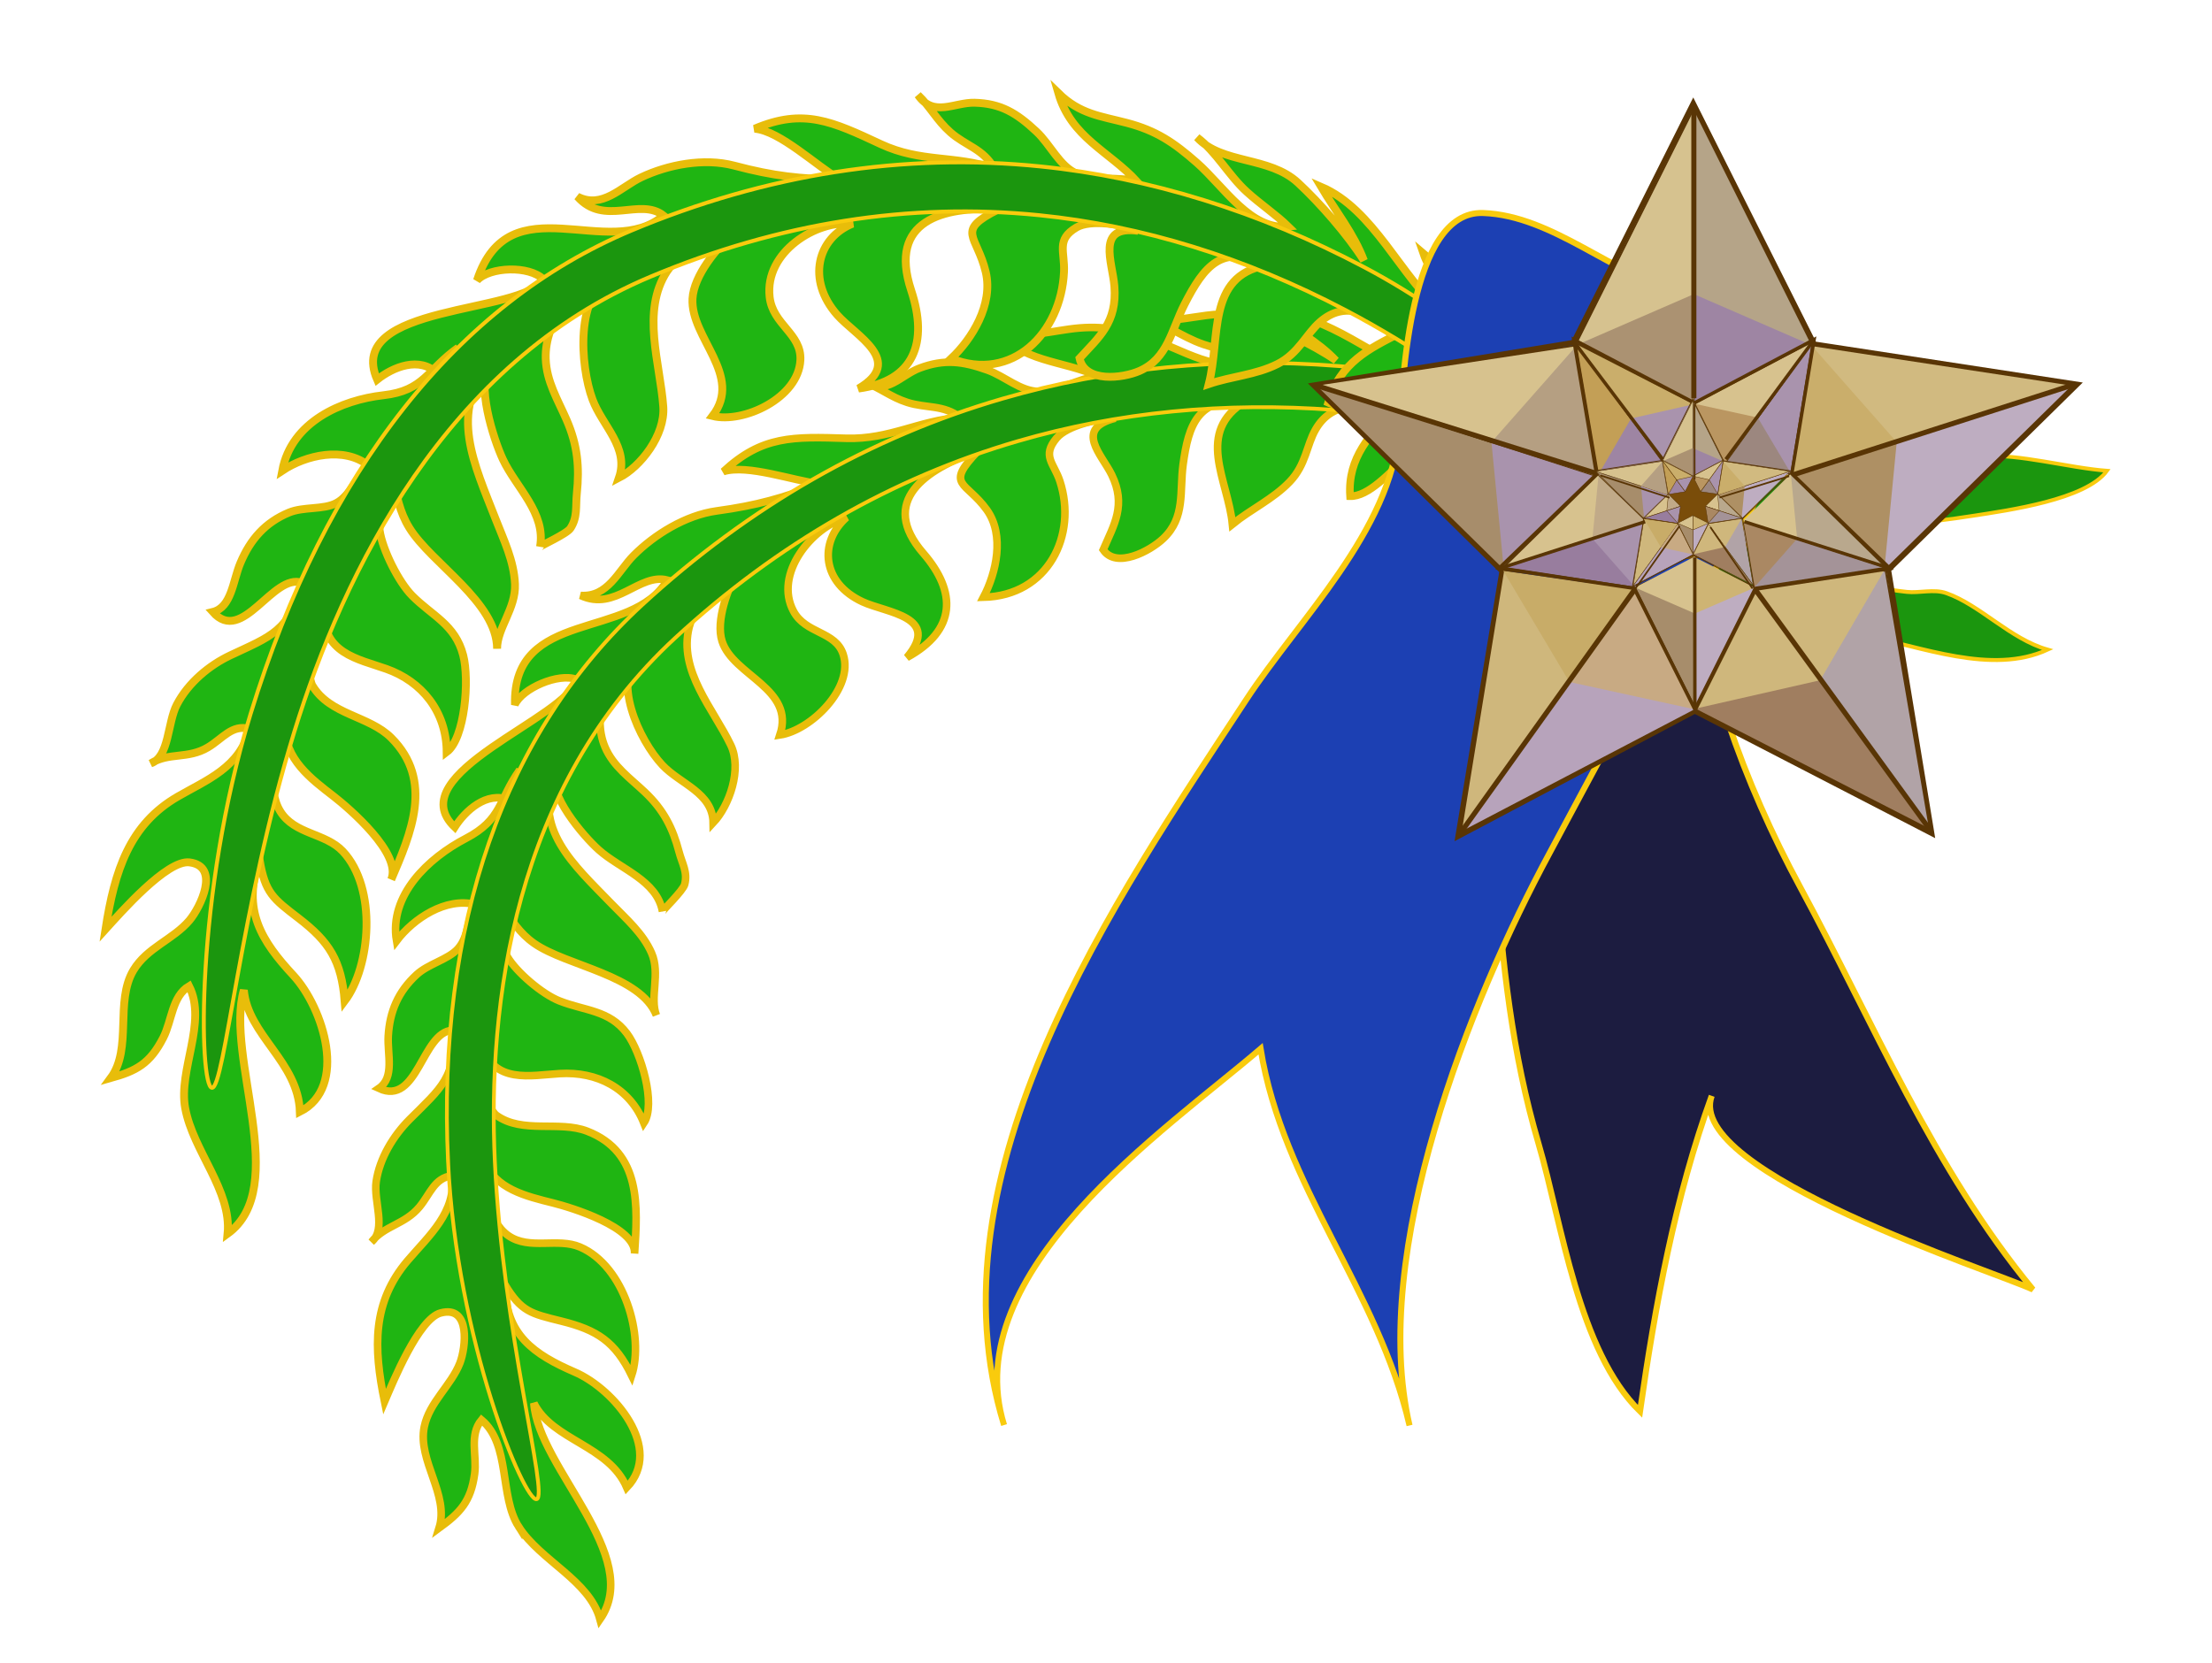 <?xml version="1.0" encoding="UTF-8"?>
<svg enable-background="new 0 0 147.566 110.986" viewBox="0 0 147.566 110.986" xmlns="http://www.w3.org/2000/svg">
 <path d="m95.993,29.786c.82,3.658 2.042,7.278 2.393,9.905 1.635,12.268.703,24.559 4.252,36.623 1.566,5.325 2.638,13.826 6.77,17.863 1.021-7.11 2.322-14.254 4.784-21.054-1.846,5.095 19.044,11.79 21.428,12.926-6.643-8.056-10.602-17.746-15.518-26.835-3.813-7.052-6.565-14.795-7.506-22.781-.688-5.843.454-13.697-4.652-17.83-2.835-2.292-7.572-3.892-10.543-.951-2.839,2.81-2.446,7.502-1.408,12.134z" fill="#1c1c40" stroke="#f9cb0d" stroke-width=".402"/>
 <path d="m34.595,101.867c-1.294-2.031-.523-5.482-2.472-7.119-.842,1.017-.292,2.385-.461,3.609-.253,1.84-.959,2.58-2.372,3.611 .699-2.235-1.454-4.496-.987-6.764 .339-1.643 1.803-2.765 2.38-4.258 .387-1 .738-3.876-1.289-3.334-1.463.391-3.175,4.602-3.741,5.922-.745-3.623-.829-6.637 1.548-9.424 1.413-1.656 3.25-3.23 2.958-5.658-1.192.155-1.453,1.213-2.175,2.084-.982,1.183-2.329,1.237-3.201,2.334 1.016-.838.122-2.734.313-4.029 .228-1.552 1.14-3.057 2.235-4.152 2.077-2.078 3.176-2.855 2.851-5.942-2.05.13-2.305,5.087-4.908,3.878 1.069-.732.556-2.275.627-3.497 .096-1.625.652-2.954 1.899-4.098 .775-.712 2.092-1.006 2.734-1.705 .767-.838.621-2.044 1.187-2.966-1.969-.507-4.142.938-5.267,2.426-.521-3.051 2.127-5.539 4.619-6.836 2.438-1.27 2.158-2.546 3.598-4.574-.139.739-.264,1.406-.691,2.008-1.521-.609-2.949.725-3.643,1.82-3.768-3.582 7.637-7.333 8.114-9.867-1.192-.453-3.614.595-4.106,1.695-.172-6.468 7.808-4.278 10.176-8.323-1.888-.487-3.442,2.119-5.785,1.028 1.827.121 2.495-1.629 3.533-2.673 1.374-1.382 3.466-2.685 5.533-2.969 2.759-.378 4.336-.85 6.932-1.798-1.771-.197-4.85-1.335-6.477-.83 2.587-2.409 4.669-2.326 8.201-2.218 2.901.085 4.842-1.194 7.604-1.392-1.131-.865-2.264-.597-3.536-1.003-1.118-.356-1.812-.978-2.845-1.346 1.471.91 2.412-.48 3.688-.95 1.642-.605 2.838-.451 4.491.133 1.182.417 2.195,1.417 3.449,1.435 1.274.016 2.646-.883 3.94-1.027-2.438-1.066-5.086-.909-6.877-3.157 1.824.686 3.138.276 4.937.025 1.99-.279 3.354-.031 5.238.57 2.236.71 4.859,2.585 7.113,1.427-.99-.375-2.27-.611-3.365-.979-1.494-.501-2.789-1.56-4.297-1.905 2.148.933 4.902-.706 7.29.121 1.818.63 4.27,1.779 5.835,2.855-1.208-1.288-2.862-2.145-4.302-3.192 3.819.003 6.929,3.221 10.421,4.282 .05-1.14-1.785-2.072-2.572-2.963 4.183,1.221 7.691,3.41 11.613,4.881 2.821,1.059 5.754,1.722 8.485,3.064 .779.384 1.115,1.277.749,1.996-.365.719-1.297.992-2.077.61-2.089-1.02-5.313-2.728-7.588-2.806-.71-.025-6.623,2.203-6.585,2.579-.131-1.282.061-2.635.694-3.723-2.368-1.843-5.441,4.391-7.896,4.33-.174-2.605 1.369-4.142 2.941-5.806-2.362-.382-4.187-.469-5.238,1.347-.611,1.055-.636,2.355-1.729,3.494-1.114,1.162-2.58,1.825-3.824,2.835-.285-2.944-2.541-6.156.9-8.229-3.204-.225-3.823,1.572-4.187,4.233-.245,1.815.168,3.543-1.325,4.952-.884.837-3.138,2.037-4.007.746 .734-1.7 1.552-2.981.563-5.01-.65-1.334-2.53-3.066.247-3.769-1.088-.004-3.224.498-3.916,1.324-1.013,1.209-.174,1.676.217,2.876 1.174,3.589-.767,7.645-5.1,7.75 .851-1.618 1.433-4.142.228-5.827-1.382-1.93-2.836-1.587-.599-3.926-3.505,1.204-6.646,3.349-3.641,6.815 2.238,2.58 2.22,5.148-1.092,6.954 2.302-2.74-1.341-2.963-2.964-3.716-2.693-1.249-2.949-3.947-1.071-5.628-2.343.668-4.852,3.789-3.532,6.26 .811,1.521 2.803,1.317 3.313,2.871 .736,2.236-2.142,5.071-4.222,5.387 1.033-3.099-3.117-3.948-3.857-6.256-.439-1.37.397-3.57 1.056-4.688-1.084.614-2.89,2.312-3.249,3.743-.737,2.929 1.621,5.464 2.774,7.875 .762,1.594-.076,4.021-1.175,5.19-.027-2.011-2.191-2.579-3.389-3.856-1.548-1.653-3.464-5.77-1.444-7.485-2.274,1.048-3.296,4.136-2.379,6.285 .554,1.298 1.659,2.058 2.666,3.013 1.247,1.185 1.856,2.398 2.271,3.979 .208.79.587,1.342.376,2.17-.104.411-1.49,1.753-1.48,1.809-.374-2.09-2.803-2.815-4.26-4.119-1.01-.902-3.468-3.77-2.853-5.164-1.64,3.719 1.212,6.176 3.7,8.752 1,1.033 2.104,1.979 2.682,3.296 .609,1.383-.139,2.979.325,4.164-1.051-2.689-5.979-3.284-8.147-4.796-1.016-.708-1.463-1.548-2.121-2.366 .296.37-.152,2.445.327,3.253 .62,1.046 2.323,2.491 3.469,2.943 1.696.671 3.32.6 4.502,2.169 .945,1.256 1.968,4.742 1.132,5.983-.931-2.342-3.134-3.448-5.604-3.301-1.978.121-4.424.715-5.222-1.938-.125.03-.25.056-.378.081-1.166.209.8,4.229 1.359,4.637 1.746,1.262 4.193.336 6.07,1.066 3.623,1.407 3.364,5.027 3.155,8.166 .117-1.762-4.249-3.08-5.428-3.375-1.775-.447-3.921-.924-4.623-2.885-.233,1.459.221,4.092 1.638,5.068 1.412.971 3.277.115 4.775.754 2.974,1.271 4.298,5.953 3.444,8.574-1.104-2.25-2.278-3.034-4.715-3.635-2.007-.496-2.647-.627-3.726-2.402-.012,3.323 1.941,4.636 4.664,5.816 2.608,1.131 5.94,5.09 3.451,7.695-1.214-2.834-4.941-3.119-6.198-5.626 .302,4.311 7.348,10.212 4.411,14.425-.702-2.61-3.972-3.898-5.431-6.193z" fill="#1fb512" stroke="#e8bd0a" stroke-width=".506"/>
 <path d="m29.893,77.559c-.751-15.835 3.725-28.694 12.946-37.188 7.144-6.58 15.238-11.214 24.062-13.775 7.063-2.05 14.597-2.781 22.395-2.17 5.837.458 12.77,1.354 18.216,3.825 5.728,2.598 10.595,4.103 17.031,3.633 2.661-.192 5.206-1.237 7.705-1.434 2.417-.19 5.717.766 8.314.963-1.398,1.929-6.575,2.64-8.981,3.011-3.006.467-5.809.741-8.864.701-3.463-.046-7.607-.806-10.979-1.818-2.647-.796-5.037-2.289-7.698-3.104-4.877-1.49-9.917-2.458-14.972-2.844-7.384-.565-14.512.137-21.188,2.084-8.343,2.434-16.014,6.84-22.802,13.092-10.85,9.995-12.552,24.529-12.066,34.964 .532,11.45 3.607,22.317 2.79,22.54s-5.345-10.625-5.909-22.48z" fill="#1b960e" stroke="#f9cb0d" stroke-width=".253"/>
 <path d="m12.354,73.947c-.473-2.559 1.483-5.721.26-8.143-1.147.689-1.128,2.281-1.725,3.447-.896,1.75-1.817,2.213-3.503,2.687 1.454-1.97.264-5.1 1.513-7.192 .906-1.516 2.669-2.063 3.741-3.335 .719-.854 2.079-3.604.002-3.866-1.501-.189-4.605,3.365-5.605,4.466 .609-3.938 1.613-7.003 4.824-8.858 1.909-1.104 4.179-1.957 4.782-4.516-1.164-.316-1.786.645-2.771,1.233-1.339.8-2.608.316-3.813,1.071 1.245-.438 1.097-2.699 1.738-3.926 .77-1.47 2.158-2.619 3.569-3.286 2.678-1.263 3.979-1.607 4.785-4.841-1.953-.686-3.971,4.196-5.956,1.947 1.257-.311 1.336-2.068 1.84-3.265 .673-1.599 1.667-2.712 3.238-3.367 .977-.405 2.305-.181 3.152-.628 1.015-.535 1.313-1.806 2.168-2.508-1.646-1.294-4.184-.707-5.765.343 .611-3.274 3.966-4.723 6.749-5.036 2.722-.308 2.92-1.702 4.987-3.169-.395.687-.751,1.308-1.364,1.745-1.196-1.218-3.002-.445-4.04.381-2.214-5.102 9.733-4.335 11.088-6.692-.945-.933-3.573-.843-4.427.069 2.163-6.571 8.795-1.197 12.447-4.322-1.58-1.24-3.961.761-5.748-1.267 1.657.848 2.906-.647 4.246-1.283 1.772-.843 4.187-1.32 6.208-.785 2.702.715 4.338.871 7.09.949-1.576-.902-4.029-3.272-5.72-3.411 3.268-1.393 5.175-.482 8.418,1.03 2.666,1.242 4.93.726 7.567,1.626-.741-1.321-1.89-1.5-2.927-2.415-.911-.804-1.333-1.706-2.16-2.486 1.041,1.5 2.414.478 3.77.511 1.744.045 2.8.677 4.127,1.92 .948.888 1.53,2.298 2.69,2.814 1.18.522 2.775.165 4.031.534-1.885-2.042-4.4-2.937-5.258-5.911 1.45,1.417 2.815,1.528 4.578,1.99 1.949.512 3.13,1.304 4.665,2.657 1.822,1.604 3.588,4.531 6.099,4.262-.784-.77-1.89-1.516-2.775-2.323-1.209-1.098-2.032-2.677-3.311-3.625 1.662,1.792 4.811,1.24 6.732,3.021 1.464,1.355 3.328,3.487 4.398,5.19-.661-1.772-1.89-3.294-2.853-4.919 3.55,1.522 5.282,5.994 8.146,8.45 .459-1.125-.912-2.794-1.325-4.003 3.45,2.894 5.923,6.489 9.042,9.527 2.241,2.187 4.728,4.019 6.785,6.456 .587.696.577,1.726-.021,2.303s-1.562.483-2.15-.211c-1.574-1.856-3.955-4.855-6.045-5.841-.65-.307-6.946-.417-7.046-.025 .34-1.34 1.003-2.624 1.983-3.466-1.539-2.796-6.636,2.252-8.893,1.213 .773-2.688 2.759-3.62 4.818-4.667-2.059-1.326-3.724-2.136-5.352-.729-.949.818-1.438,2.114-2.863,2.826-1.453.725-3.054.809-4.574,1.328 .794-3.072-.148-7.198 3.795-7.916-2.897-1.5-4.119.061-5.411,2.591-.882,1.728-1.117,3.629-3.012,4.455-1.122.489-3.648.798-3.993-.846 1.296-1.418 2.514-2.38 2.323-4.814-.124-1.599-1.25-4.089 1.585-3.692-1.011-.437-3.177-.781-4.115-.226-1.378.813-.765,1.616-.832,2.979-.199,4.075-3.46,7.383-7.524,5.766 1.371-1.291 2.82-3.596 2.304-5.77-.591-2.491-2.066-2.724.854-4.188-3.689-.182-7.379.725-5.83,5.405 1.152,3.484.212,6.059-3.512,6.557 3.121-1.837-.185-3.511-1.42-4.912-2.056-2.329-1.325-5.144 1.023-6.087-2.417-.261-5.87,1.879-5.532,4.891 .209,1.852 2.134,2.439 2.052,4.205-.12,2.541-3.814,4.247-5.86,3.736 2.071-2.706-1.478-5.209-1.338-7.827 .084-1.551 1.651-3.429 2.665-4.291-1.228.187-3.518,1.174-4.365,2.47-1.737,2.653-.456,6.142-.249,9.022 .136,1.906-1.515,4.012-2.958,4.753 .698-2.033-1.109-3.466-1.762-5.227-.846-2.276-1.148-7.177 1.346-8.1-2.49.147-4.549,2.848-4.469,5.374 .049,1.525.803,2.728 1.395,4.09 .733,1.686.863,3.15.682,4.902-.091.879.063,1.583-.429,2.331-.243.372-2.016,1.17-2.026,1.23 .402-2.25-1.594-3.944-2.48-5.835-.613-1.308-1.869-5.168-.794-6.328-2.86,3.088-1.096,6.693.294,10.271 .559,1.438 1.242,2.828 1.308,4.381 .069,1.634-1.197,2.941-1.193,4.317-.01-3.122-4.379-5.682-5.849-8.062-.691-1.116-.805-2.139-1.121-3.223 .142.489-1.021,2.398-.865,3.401 .199,1.297 1.266,3.428 2.166,4.337 1.335,1.351 2.872,1.924 3.406,3.973 .427,1.636.122,5.55-1.099,6.466-.022-2.725-1.673-4.715-4.024-5.547-1.881-.668-4.367-1.041-4.156-4.028-.127-.018-.253-.042-.378-.069-1.162-.251-.778,4.572-.402,5.205 1.166,1.963 3.775,2.006 5.257,3.486 2.861,2.857 1.32,6.393-.001,9.466 .742-1.726-2.843-4.786-3.833-5.554-1.489-1.153-3.311-2.486-3.259-4.738-.741,1.374-1.268,4.203-.299,5.749 .963,1.536 3.004,1.418 4.166,2.656 2.309,2.46 1.856,7.694.122,9.991-.219-2.701-1.028-3.956-3.076-5.53-1.687-1.296-2.235-1.682-2.601-3.896-1.203,3.336.14,5.432 2.246,7.701 2.018,2.175 3.691,7.482.443,9.111-.11-3.333-3.473-5.102-3.739-8.121-1.271,4.453 3.159,13.189-1.082,16.259 .278-2.896-2.297-5.494-2.83-8.379z" fill="#1fb512" stroke="#e8bd0a" stroke-width=".525"/>
 <path d="m16.718,47.634c4.989-16.22 13.771-27.37 25.393-32.244 9.003-3.776 18.19-5.216 27.312-4.282 7.302.747 14.567,3.009 21.593,6.724 7.165,3.788 12.489,9.107 18.654,14.235 4.979,4.143 11.524,6.768 17.534,7.429 .847.093 1.804-.211 2.642.084 2.285.808 4.244,3.053 6.755,3.769-3.737,1.725-8.417-.212-12.349-.963-4.416-.843-8.142-2.199-12.121-4.801-3.383-2.21-6.304-5.334-9.395-8.004-4.021-3.471-8.392-6.476-12.984-8.893-6.658-3.501-13.538-5.633-20.441-6.329-8.628-.87-17.341.507-25.895,4.095-13.678,5.735-20.479,19.675-23.777,30.358-3.619,11.727-4.666,23.877-5.505,23.775s-1.151-12.808 2.584-24.953z" fill="#1b960e" stroke="#f9cb0d" stroke-width=".263"/>
 <path d="m113.57,39.268c3.123-4.635 5.896-8.774 5.146-15.182-.46-3.92-3.148-3.791-6.596-4.606-4.457-1.057-8.508-5.101-13.181-5.266-4.912-.174-5.348,11.246-5.61,14.494-.545,6.725-6.666,12.602-10.2,17.994-8.745,13.338-21.353,31.519-16.146,48.39-3.166-10.267 10.78-19.679 17.113-25.109 1.495,9.218 7.829,16.058 9.937,25.137-2.688-11.579 4.036-28.358 9.32-38.157 2.71-5.025 5.357-10.181 8.429-14.992 .595-.933 1.197-1.828 1.788-2.703z" fill="#1c40b3" stroke="#f9cb0d" stroke-width=".402"/>
 <path d="m116.34 33.624a3.792 3.675 0 1 0 -7.584 0 3.792 3.675 0 1 0 7.584 0" fill="#7a4d0a"/>
 <path d="m112.96 6.881 8.072 16.074 17.554 2.686-12.597 12.386 2.889 17.596-15.813-8.17-15.808 8.37 2.939-17.706-12.587-12.42 17.354-2.848 7.997-15.968z" fill="none" stroke="#593505" stroke-miterlimit="8.6" stroke-width=".339"/>
 <path d="m113,7.232v19.501l.031.015 7.884-3.685-7.915-15.831z" fill="#b5a488" stroke="#593505" stroke-width=".113"/>
 <path d="m113.102,19.67-.102.043v7.362l.031.072 7.884-4.084-7.813-3.393z" fill="#9e85a3"/>
 <path d="m113,7.232v19.501l-.032.015-7.883-3.685 7.915-15.831z" fill="#d6c28f" stroke="#593505" stroke-width=".113"/>
 <path d="m112.896,19.67 .104.043v7.021l.196.414-8.111-4.084 7.811-3.394z" fill="#ab9272"/>
 <path d="m87.722,25.697 18.53,5.99 .003.035-5.924,6.357-12.609-12.382z" fill="#a78d6b" stroke="#593505" stroke-width=".113"/>
 <path d="m99.508,29.615 .072-.084 6.672,2.156 .347.207-6.268,6.186-.823-8.465z" fill="#a993ad"/>
 <path d="m87.722,25.697 18.53,5.99 .022-.025-1.079-8.623-17.473,2.658z" fill="#d7c28e" stroke="#593505" stroke-width=".113"/>
 <path d="m99.571,29.419 .009.111 6.672,2.156 .365-.025-1.422-8.623-5.624,6.381z" fill="#b59f82"/>
 <path d="m97.449,55.561 11.406-15.818-.019-.03-8.549-1.622-2.838,17.47z" fill="#cfb77c" stroke="#593505" stroke-width=".113"/>
 <path d="m104.64,45.411 .108.026 4.107-5.695 .096-.43-8.663-1.222 4.352,7.321z" fill="#c8ac68"/>
 <path d="m97.449,55.561 11.406-15.818 .033.007 4.239,7.6-15.678,8.211z" fill="#b7a3bb" stroke="#593505" stroke-width=".113"/>
 <path d="m104.807,45.531-.059-.094 4.107-5.695 .261-.336 4.012,7.942-8.321-1.817z" fill="#c8aa83"/>
 <path d="m128.752,55.367-11.527-15.697 .018-.03 8.524-1.693 2.985,17.42z" fill="#b1a3a7" stroke="#593505" stroke-width=".113"/>
 <path d="m121.482,45.296-.106.026-4.323-5.937-.038-.031 8.752-1.407-4.285,7.349z" fill="#cfb77c"/>
 <path d="m128.752,55.367-11.527-15.697-.032.008-4.169,7.625 15.728,8.064z" fill="#a07e60" stroke="#593505" stroke-width=".113"/>
 <path d="m121.318,45.416 .058-.094-4.151-5.652-.147-.277-4.054,7.91 8.294-1.887z" fill="#cfb77c"/>
 <path d="m138.318,25.692-18.543,5.995-.004.035 5.929,6.363 12.618-12.393z" fill="#beadc1" stroke="#593505" stroke-width=".113"/>
 <path d="m126.523,29.613-.071-.083-6.677,2.158-.289.149 6.214,6.25 .823-8.474z" fill="#ae9064"/>
 <path d="m138.318,25.692-18.543,5.995-.022-.025 1.08-8.63 17.485,2.66z" fill="#d1ba80" stroke="#593505" stroke-width=".113"/>
 <path d="m126.461,29.419-.009.11-6.677,2.158-.309.032 1.366-8.687 5.629,6.387z" fill="#caae6b"/>
 <path d="m97.296 55.737" fill="none" stroke="#593505" stroke-miterlimit="8.6" stroke-width=".339"/>
 <path d="m109 39.233" fill="none" stroke="#593505" stroke-miterlimit="8.6" stroke-width=".339"/>
 <path d="m87.722 25.697" fill="none" stroke="#593505" stroke-miterlimit="8.6" stroke-width=".339"/>
 <path d="m106.55 31.809" fill="none" stroke="#593505" stroke-miterlimit="8.6" stroke-width=".339"/>
 <path d="m113 7.138" fill="none" stroke="#593505" stroke-miterlimit="8.6" stroke-width=".339"/>
 <path d="m113 27.069" fill="none" stroke="#593505" stroke-miterlimit="8.6" stroke-width=".339"/>
 <path d="m138.58 25.641" fill="none" stroke="#593505" stroke-miterlimit="8.6" stroke-width=".339"/>
 <path d="m119.51 31.751" fill="none" stroke="#593505" stroke-miterlimit="8.6" stroke-width=".339"/>
 <path d="m128.88 55.623" fill="none" stroke="#593505" stroke-miterlimit="8.6" stroke-width=".339"/>
 <path d="m117.06 39.348" fill="none" stroke="#593505" stroke-miterlimit="8.6" stroke-width=".339"/>
 <path d="m113.069,47.2v-9.851l-.018-.008-3.982,1.862 4,7.997z" fill="#a78d6b" stroke="#593505" stroke-width=".113"/>
 <path d="m113.017,40.917 .053-.021v-3.72l-.018-.037-3.982,2.063 3.947,1.715z" fill="#d7c28e"/>
 <path d="m113.07 47.2v-9.851l0.016-8e-3 3.982 1.862-3.998 7.997z" fill="#beadc1" stroke="#593505" stroke-width=".113"/>
 <path d="m113.12,40.917-.051-.021v-3.548l-.1-.209 4.098,2.063-3.947,1.715z" fill="#ceb474"/>
 <path d="m125.839,37.874-9.361-3.027-.002-.016 2.993-3.214 6.37,6.257z" fill="#b9a88d" stroke="#593505" stroke-width=".113"/>
 <path d="m119.885,35.894-.037.041-3.37-1.089-.176-.104 3.167-3.125 .416,4.277z" fill="#d7c28e"/>
 <path d="m125.839,37.874-9.361-3.027-.012.014 .545,4.356 8.828-1.343z" fill="#a49398" stroke="#593505" stroke-width=".113"/>
 <path d="m119.852,35.993-.004-.058-3.37-1.089-.186.014 .719,4.356 2.841-3.223z" fill="#aa8863"/>
 <path d="m120.925,22.787-5.764,7.991 .01.014 4.319.82 1.435-8.825z" fill="#a993ad" stroke="#593505" stroke-width=".113"/>
 <path d="m117.291,27.914-.055-.012-2.075,2.876-.048.216 4.377.618-2.199-3.698z" fill="#9c877f"/>
 <path d="m120.925,22.787-5.764,7.991-.016-.003-2.142-3.84 7.922-4.148z" fill="#d7c28e" stroke="#593505" stroke-width=".113"/>
 <path d="m117.207,27.853 .029.049-2.075,2.876-.132.169-2.025-4.013 4.203.919z" fill="#ba9661"/>
 <path d="m105.11,22.884 5.823,7.931-.008.014-4.307.856-1.508-8.801z" fill="#c39f56" stroke="#593505" stroke-width=".113"/>
 <path d="m108.783,27.972 .054-.014 2.183,2.999 .021.015-4.421.712 2.163-3.712z" fill="#9e85a3"/>
 <path d="m105.11,22.884 5.823,7.931 .017-.004 2.106-3.852-7.946-4.075z" fill="#caae6b" stroke="#593505" stroke-width=".113"/>
 <path d="m108.865,27.911-.028.048 2.097,2.856 .075.14 2.048-3.997-4.192.953z" fill="#a993ad"/>
 <path d="m100.278,37.875 9.367-3.029 .001-.017-2.994-3.215-6.374,6.261z" fill="#d7c28e" stroke="#593505" stroke-width=".113"/>
 <path d="m106.236,35.894 .036.043 3.373-1.091 .146-.074-3.139-3.158-.416,4.28z" fill="#c1aa88"/>
 <path d="m100.278,37.875 9.367-3.029 .012.014-.547,4.359-8.832-1.344z" fill="#987d9e" stroke="#593505" stroke-width=".113"/>
 <path d="m106.268,35.993 .005-.056 3.373-1.091 .156-.015-.691,4.388-2.843-3.226z" fill="#a993ad"/>
 <path d="m113.09 47.379-4.076-8.12-9.012-1.342 6.506-6.272-1.519-8.983 8.048 4.22 7.986-4.228-1.486 8.945 6.553 6.34-8.96 1.373-4.04 8.067z" fill="none" stroke="#593505" stroke-miterlimit="8.6" stroke-width=".226"/>
 <path d="m121 22.696" fill="none" stroke="#593505" stroke-miterlimit="8.6" stroke-width=".339"/>
 <path d="m115.09 31.035" fill="none" stroke="#593505" stroke-miterlimit="8.6" stroke-width=".339"/>
 <path d="m126.02 37.901" fill="none" stroke="#593505" stroke-miterlimit="8.6" stroke-width=".339"/>
 <path d="m116.33 34.786" fill="none" stroke="#593505" stroke-miterlimit="8.6" stroke-width=".339"/>
 <path d="m113.07 47.249" fill="none" stroke="#593505" stroke-miterlimit="8.6" stroke-width=".339"/>
 <path d="m113.07 37.18" fill="none" stroke="#593505" stroke-miterlimit="8.6" stroke-width=".339"/>
 <path d="m100.14 37.901" fill="none" stroke="#593505" stroke-miterlimit="8.6" stroke-width=".339"/>
 <path d="m109.78 34.814" fill="none" stroke="#593505" stroke-miterlimit="8.6" stroke-width=".339"/>
 <path d="m105.05 22.754" fill="none" stroke="#593505" stroke-miterlimit="8.6" stroke-width=".339"/>
 <path d="m111.02 30.976" fill="none" stroke="#593505" stroke-miterlimit="8.6" stroke-width=".339"/>
 <g transform="matrix(.256 0 0 .256 186.46 189.48)">
  <path d="m-287.227-635.742v19.497l.027.013 7.882-3.687-7.909-15.823z" fill="#b5a488" stroke="#593505" stroke-width=".113"/>
  <path d="m-287.132-623.307-.096.04v7.364l.027.075 7.882-4.09-7.813-3.389z" fill="#9e85a3"/>
  <path d="m-287.227-635.742v19.497l-.038.013-7.882-3.687 7.92-15.823z" fill="#d6c28f" stroke="#593505" stroke-width=".113"/>
  <path d="m-287.334-623.307 .107.04v7.022l.195.416-8.115-4.09 7.813-3.388z" fill="#ab9272"/>
  <path d="m-312.507-617.28 18.525,5.99 .004.032-5.922,6.363-12.607-12.385z" fill="#a78d6b" stroke="#593505" stroke-width=".113"/>
  <path d="m-300.725-613.362 .073-.084 6.67,2.157 .348.204-6.265,6.191-.826-8.468z" fill="#a993ad"/>
  <path d="m-312.507-617.28 18.525,5.99 .027-.027-1.085-8.625-17.467,2.662z" fill="#d7c28e" stroke="#593505" stroke-width=".113"/>
  <path d="m-300.66-613.557 .008.111 6.67,2.157 .371-.027-1.429-8.625-5.62,6.384z" fill="#b59f82"/>
  <path d="m-302.78-587.42 11.408-15.817-0.023-0.034-8.546-1.622-2.839 17.473z" fill="#cfb77c" stroke="#593505" stroke-width=".113"/>
  <path d="m-295.586-597.569 .103.027 4.107-5.69 .099-.43-8.669-1.226 4.36,7.319z" fill="#c8ac68"/>
  <path d="m-302.78-587.42 11.408-15.817 0.034 6e-3 4.241 7.597-15.683 8.214z" fill="#b7a3bb" stroke="#593505" stroke-width=".113"/>
  <path d="m-295.422-597.449-.061-.094 4.107-5.69 .26-.338 4.015,7.941-8.321-1.819z" fill="#c8aa83"/>
  <path d="m-271.48-587.607-11.526-15.702 .019-.027 8.523-1.694 2.984,17.423z" fill="#b1a3a7" stroke="#593505" stroke-width=".113"/>
  <path d="m-278.754-597.682-.103.027-4.321-5.941-.042-.027 8.756-1.408-4.29,7.349z" fill="#cfb77c"/>
  <path d="m-271.48-587.607-11.526-15.702-.034.01-4.164,7.627 15.724,8.065z" fill="#a07e60" stroke="#593505" stroke-width=".113"/>
  <path d="m-278.914-597.561 .057-.094-4.149-5.654-.145-.275-4.053,7.912 8.29-1.889z" fill="#cfb77c"/>
  <path d="m-261.92-617.28-18.537 5.994-4e-3 0.032 5.925 6.369 12.616-12.395z" fill="#beadc1" stroke="#593505" stroke-width=".113"/>
  <path d="m-273.707-613.362-.073-.084-6.674,2.157-.294.151 6.216,6.25 .825-8.474z" fill="#ae9064"/>
  <path d="m-261.92-617.28-18.537 5.994-0.027-0.027 1.081-8.628 17.483 2.661z" fill="#d1ba80" stroke="#593505" stroke-width=".113"/>
  <path d="m-273.776-613.559-.004.113-6.674,2.157-.313.032 1.368-8.688 5.623,6.386z" fill="#caae6b"/>
  <path d="m-287.27-636.1 8.073 16.073 17.83 2.661-12.871 12.413 3.003 17.778-15.927-8.35-15.813 8.369 2.946-17.704-12.974-12.552 17.734-2.716 7.999-15.972z" fill="none" stroke="#593505" stroke-miterlimit="8.6" stroke-width=".226"/>
  <path d="m-302.94-587.24" fill="none" stroke="#593505" stroke-miterlimit="8.6" stroke-width=".339"/>
  <path d="m-291.23-603.74" fill="none" stroke="#593505" stroke-miterlimit="8.6" stroke-width=".339"/>
  <path d="m-312.87-617.34" fill="none" stroke="#593505" stroke-miterlimit="8.6" stroke-width=".339"/>
  <path d="m-293.68-611.17" fill="none" stroke="#593505" stroke-miterlimit="8.6" stroke-width=".339"/>
  <path d="m-287.23-635.84" fill="none" stroke="#593505" stroke-miterlimit="8.6" stroke-width=".339"/>
  <path d="m-287.23-615.91" fill="none" stroke="#593505" stroke-miterlimit="8.6" stroke-width=".339"/>
  <path d="m-261.65-617.34" fill="none" stroke="#593505" stroke-miterlimit="8.6" stroke-width=".339"/>
  <path d="m-280.72-611.23" fill="none" stroke="#593505" stroke-miterlimit="8.6" stroke-width=".339"/>
  <path d="m-271.35-587.36" fill="none" stroke="#593505" stroke-miterlimit="8.6" stroke-width=".339"/>
  <path d="m-283.18-603.63" fill="none" stroke="#593505" stroke-miterlimit="8.6" stroke-width=".339"/>
  <path d="m-287.16-595.78v-9.851l-0.015-0.013-3.985 1.864 4 8z" fill="#a78d6b" stroke="#593505" stroke-width=".113"/>
  <path d="m-287.216-602.06 .053-.019v-3.717l-.015-.042-3.985,2.063 3.947,1.715z" fill="#d7c28e" stroke="#593505" stroke-width=".113"/>
  <path d="m-287.16-595.78v-9.851l0.011-0.013 3.989 1.864-4 8z" fill="#beadc1" stroke="#593505" stroke-width=".113"/>
  <path d="m-287.113-602.06-.05-.019v-3.547l-.099-.212 4.099,2.063-3.95,1.715z" fill="#ceb474" stroke="#593505" stroke-width=".113"/>
  <path d="m-274.39-605.1-9.364-3.031-4e-3 -0.011 2.991-3.215 6.377 6.257z" fill="#b9a88d" stroke="#593505" stroke-width=".113"/>
  <path d="m-280.347-607.084-.038.044-3.37-1.095-.176-.099 3.163-3.127 .421,4.277z" fill="#d7c28e" stroke="#593505" stroke-width=".113"/>
  <path d="m-274.391-605.103-9.364-3.031-.011.015 .546,4.359 8.829-1.343z" fill="#a49398" stroke="#593505" stroke-width=".113"/>
  <path d="m-280.377-606.986-.008-.053-3.37-1.095-.183.015 .718,4.359 2.843-3.226z" fill="#aa8863" stroke="#593505" stroke-width=".113"/>
  <path d="m-279.308-620.193-5.761,7.99 .008.021 4.317.814 1.436-8.825z" fill="#a993ad" stroke="#593505" stroke-width=".113"/>
  <path d="m-282.937-615.061-.061-.017-2.071,2.875-.05.218 4.374.617-2.192-3.693z" fill="#9c877f" stroke="#593505" stroke-width=".113"/>
  <path d="m-279.31-620.19-5.761 7.99-0.015-2e-3 -2.143-3.84 7.919-4.148z" fill="#d7c28e" stroke="#593505" stroke-width=".113"/>
  <path d="m-283.025-615.126 .027.048-2.071,2.875-.134.172-2.025-4.013 4.203.918z" fill="#ba9661" stroke="#593505" stroke-width=".113"/>
  <path d="m-295.12-620.096 5.822,7.931-.008.013-4.306.858-1.508-8.802z" fill="#c39f56" stroke="#593505" stroke-width=".113"/>
  <path d="m-291.453-615.005 .053-.013 2.189,3.005 .019.013-4.42.707 2.159-3.712z" fill="#9e85a3" stroke="#593505" stroke-width=".113"/>
  <path d="m-295.12-620.1 5.822 7.931 0.015-4e-3 2.109-3.849-7.946-4.078z" fill="#caae6b" stroke="#593505" stroke-width=".113"/>
  <path d="m-291.369-615.068-.031.05 2.101,2.854 .076.139 2.048-3.992-4.194.949z" fill="#a993ad" stroke="#593505" stroke-width=".113"/>
  <path d="m-299.96-605.1 9.371-3.033v-0.011l-2.991-3.219-6.38 6.263z" fill="#d7c28e" stroke="#593505" stroke-width=".113"/>
  <path d="m-293.997-607.084 .034.044 3.377-1.095 .145-.073-3.137-3.158-.419,4.282z" fill="#c1aa88" stroke="#593505" stroke-width=".113"/>
  <path d="m-299.957-605.101 9.371-3.033 .011.015-.55,4.363-8.832-1.345z" fill="#987d9e" stroke="#593505" stroke-width=".113"/>
  <path d="m-293.963-606.984v-.055l3.377-1.095 .153-.01-.691,4.388-2.839-3.228z" fill="#a993ad" stroke="#593505" stroke-width=".113"/>
  <path d="m-287.14-595.6-4.08-8.124-9.009-1.337 6.502-6.275-1.513-8.984 8.046 4.22 7.988-4.223-1.486 8.944 6.548 6.334-8.959 1.381-4.037 8.064z" fill="none" stroke="#593505" stroke-width=".113"/>
  <path d="m-279.23-620.28" fill="none" stroke="#593505" stroke-miterlimit="8.6" stroke-width=".339"/>
  <path d="m-285.14-611.94" fill="none" stroke="#593505" stroke-miterlimit="8.6" stroke-width=".339"/>
  <path d="m-274.21-605.08" fill="none" stroke="#593505" stroke-miterlimit="8.6" stroke-width=".339"/>
  <path d="m-287.16-595.73" fill="none" stroke="#593505" stroke-miterlimit="8.6" stroke-width=".339"/>
  <path d="m-287.16-605.8" fill="none" stroke="#593505" stroke-miterlimit="8.6" stroke-width=".339"/>
  <path d="m-300.09-605.08" fill="none" stroke="#593505" stroke-miterlimit="8.6" stroke-width=".339"/>
  <path d="m-290.45-608.17" fill="none" stroke="#593505" stroke-miterlimit="8.6" stroke-width=".339"/>
  <path d="m-295.18-620.22" fill="none" stroke="#593505" stroke-miterlimit="8.6" stroke-width=".339"/>
  <path d="m-289.21-612" fill="none" stroke="#593505" stroke-miterlimit="8.6" stroke-width=".339"/>
 </g>
 <path d="m87.722 25.697 18.756 5.887" fill="none" stroke="#593505" stroke-miterlimit="8.6" stroke-width=".339"/>
 <path d="m113 7.138-1e-3 19.436" fill="none" stroke="#593505" stroke-miterlimit="8.6" stroke-width=".339"/>
 <path d="m119.65 31.672 18.667-5.995" fill="none" stroke="#593505" stroke-miterlimit="8.6" stroke-width=".339"/>
 <path d="m97.449 55.561 11.577-16.189" fill="none" stroke="#593505" stroke-miterlimit="8.6" stroke-width=".339"/>
 <path d="m117.1 39.343 11.652 16.024" fill="none" stroke="#593505" stroke-miterlimit="8.6" stroke-width=".339"/>
 <path d="m105.11 22.956 5.805 7.689" fill="none" stroke="#593505" stroke-miterlimit="8.6" stroke-width=".226"/>
 <path d="m121 22.696-5.865 7.949" fill="none" stroke="#593505" stroke-miterlimit="8.6" stroke-width=".226"/>
 <path d="m109.75 34.812-9.611 3.089" fill="none" stroke="#593505" stroke-miterlimit="8.6" stroke-width=".226"/>
 <path d="m113.06 37.203 8e-3 10.046" fill="none" stroke="#593505" stroke-miterlimit="8.6" stroke-width=".226"/>
 <path d="m116.37 34.812 9.652 3.089" fill="none" stroke="#593505" stroke-miterlimit="8.6" stroke-width=".226"/>
 <path d="m113.05,31.996-.008-5.047" fill="none" stroke="#593505" stroke-miterlimit="8.6" stroke-width=".113"/>
 <path d="m114.71 33.202 4.646-1.427" fill="none" stroke="#593505" stroke-miterlimit="8.6" stroke-width=".113"/>
 <path d="m114.1 35.174 2.811 4.098" fill="none" stroke="#593505" stroke-miterlimit="8.6" stroke-width=".113"/>
 <path d="m112.05 35.092-3.149 4.462" fill="none" stroke="#593505" stroke-miterlimit="8.6" stroke-width=".113"/>
 <path d="m111.38 33.213-4.611-1.488" fill="none" stroke="#593505" stroke-miterlimit="8.6" stroke-width=".113"/>
</svg>
